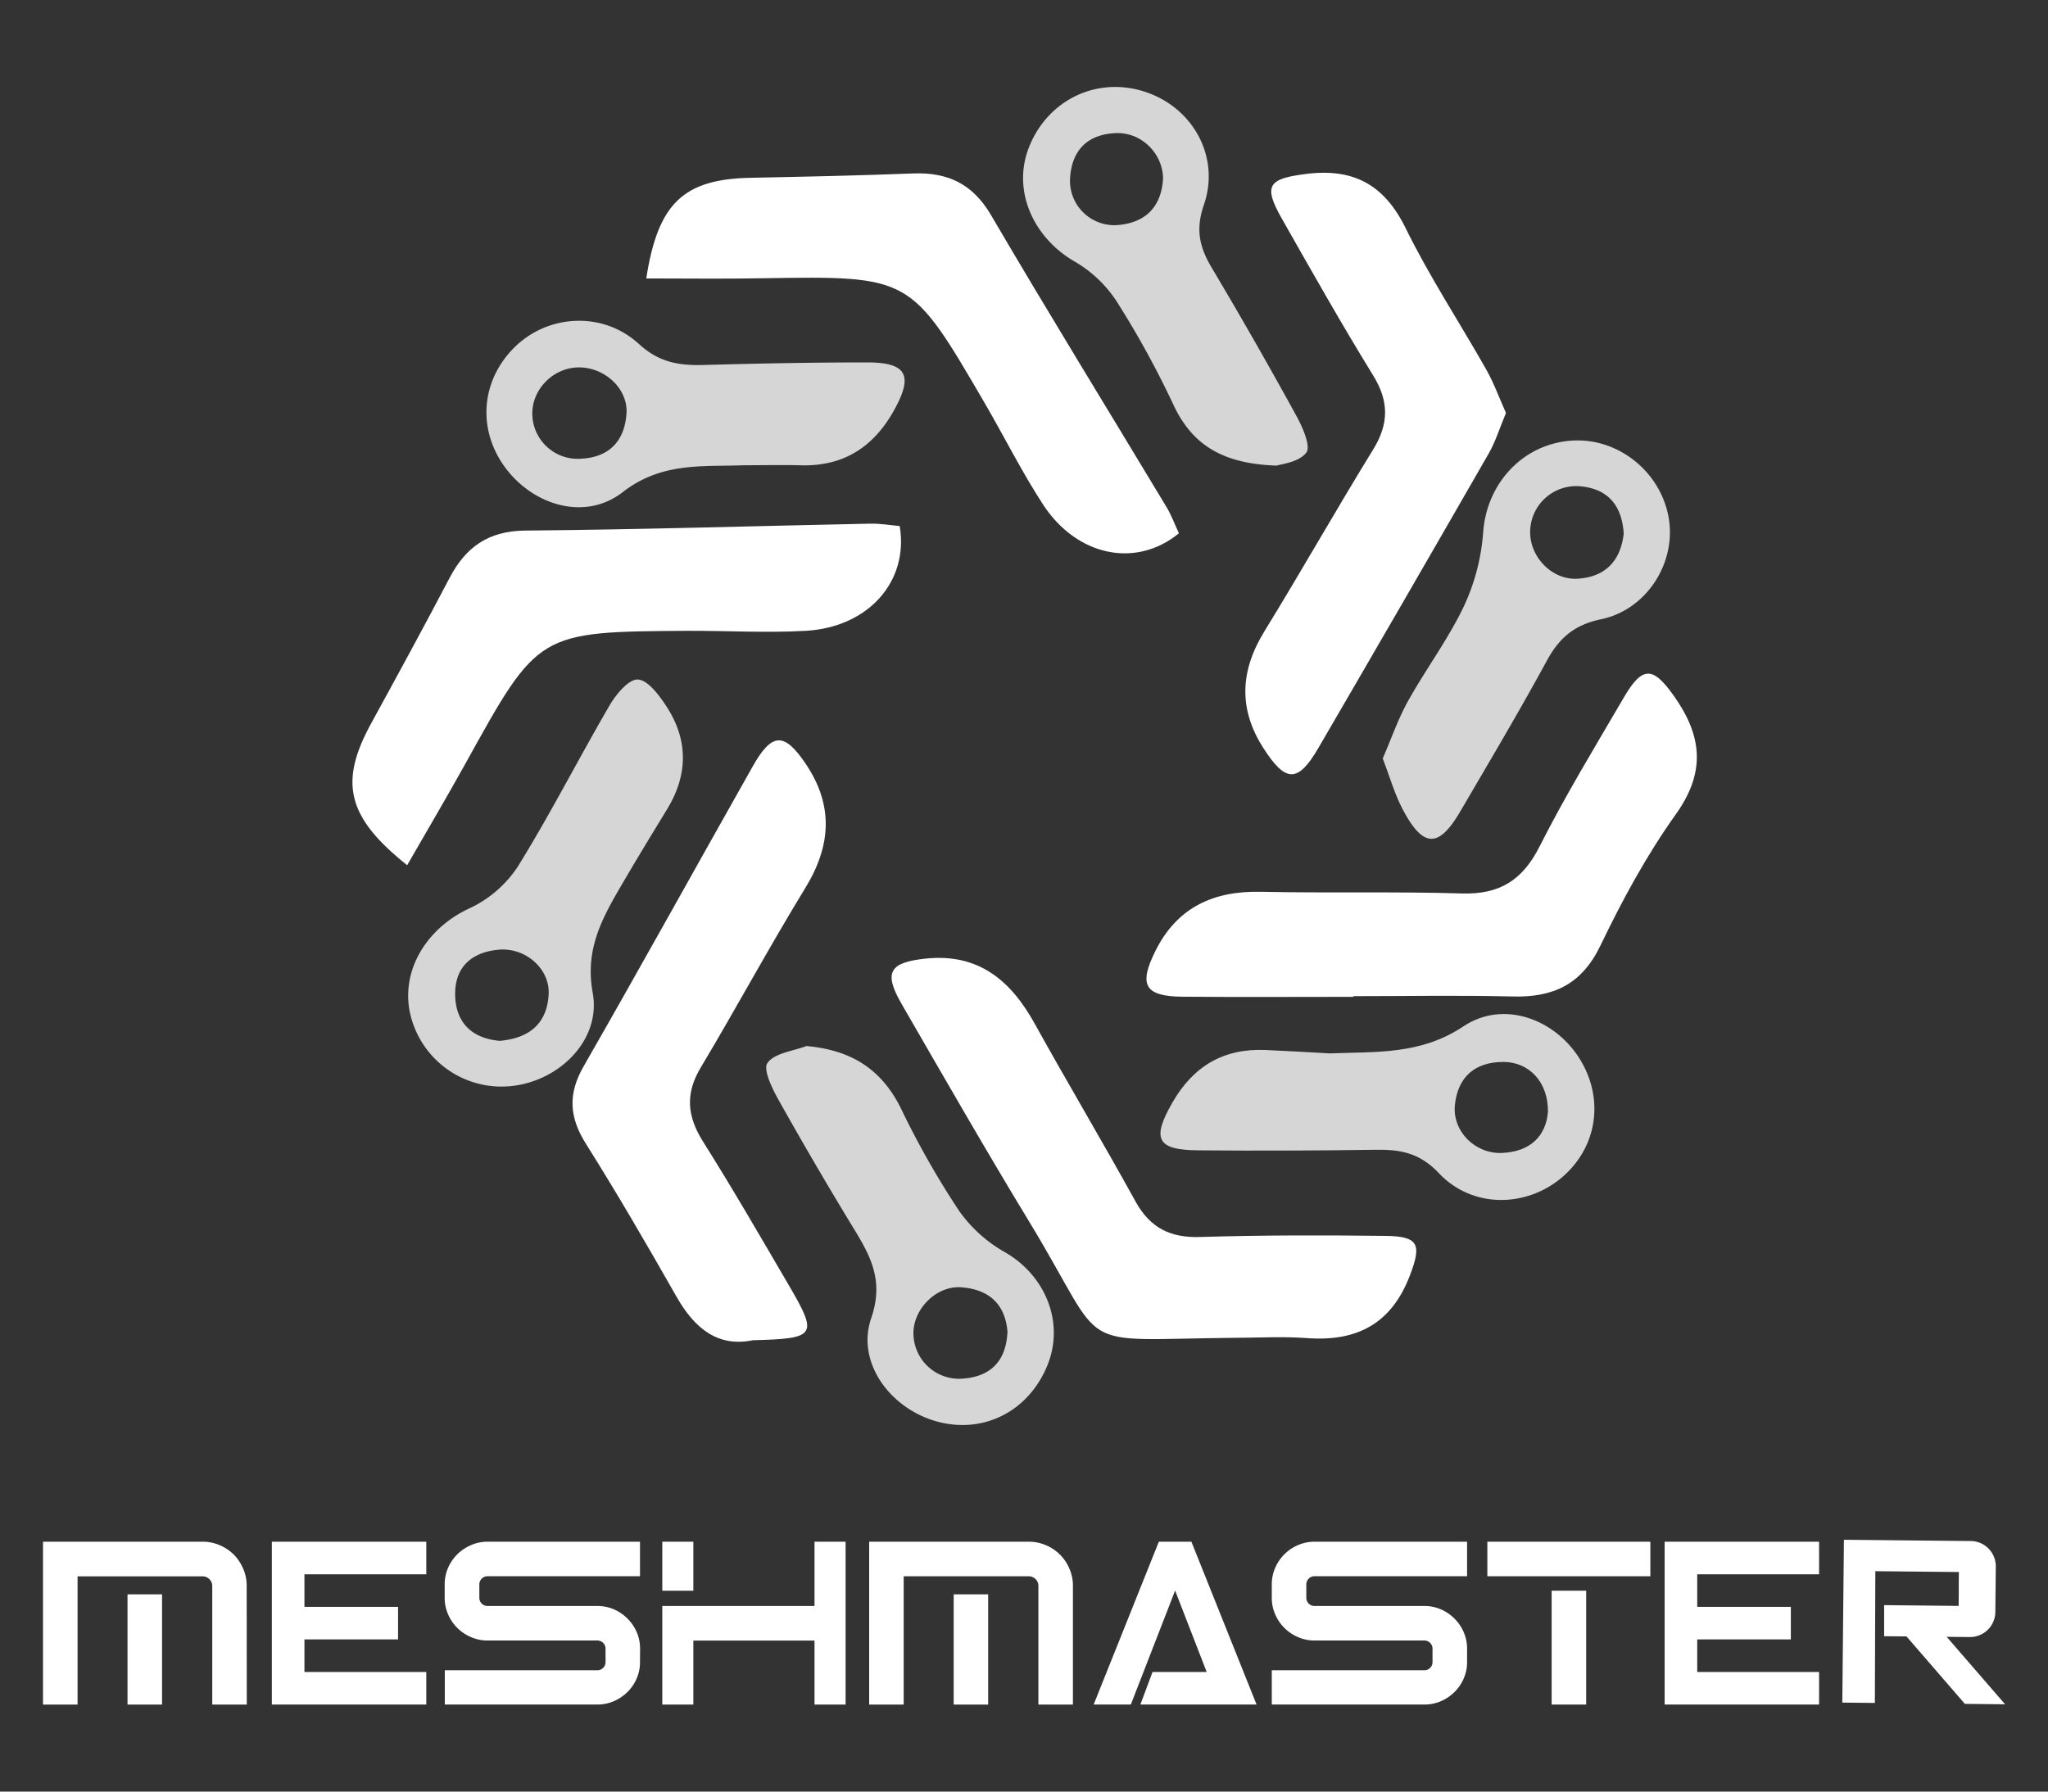 <svg id="Layer_1" data-name="Layer 1" xmlns="http://www.w3.org/2000/svg" viewBox="0 0 800 700"><rect x="0" y="0" width="800" height="700" fill="#333333" stroke="none"/><defs><style>.cls-1{fill:#fff;}.cls-2{opacity:0.8;}</style></defs><title>meshmaster-full-white</title><path class="cls-1" d="M294.05,523.65c-13.61,2.81-22.75-4.61-29.78-17-11.45-20.13-23.08-40.18-35.41-59.78-6.53-10.37-7.06-19.47-.89-30.23,22.31-38.9,44-78.15,66.06-117.2,7.52-13.32,12.31-13.47,20.75-.93,10.85,16.14,9.92,31.89-.18,48.39-14.14,23.1-27,47-40.9,70.24-6.11,10.21-5.29,19,.9,28.86,11.56,18.34,22.4,37.13,33.35,55.85C319.66,521.87,319,523,294.05,523.65Z"/><path class="cls-1" d="M528.68,389.48c-22.22,0-44.44.14-66.66-.05-14.88-.12-17.38-4.53-10.63-18,8.51-17,22.69-23.41,41.24-23,26.15.57,52.34-.14,78.49.66,14.72.44,23.67-5.23,30.33-18.46,10-19.81,21.6-38.8,32.79-58,7.37-12.65,11.47-12.31,19.77-.52,10.86,15.43,12.39,29.51.64,46-11.42,16-20.94,33.54-29.46,51.29-7.32,15.25-18.42,20.35-34.3,19.94-20.72-.53-41.47-.13-62.21-.13Z"/><path class="cls-1" d="M588.27,161.36c-2.52,6-4.1,11.22-6.73,15.81Q548.44,234.8,515,292.23c-8,13.77-12.82,13.61-21.53,0-9.84-15.4-9-30.32.54-45.73C508.44,223,522,199,536.45,175.53c6.11-10,6.16-18.74-.05-28.82-12.38-20.11-24-40.7-35.67-61.26-7.35-13-5.34-15.58,9.21-17.46,18.6-2.41,30.72,4,39.17,21.21,9.33,19,21,36.71,31.44,55.15C583.61,149.78,585.75,155.73,588.27,161.36Z"/><path class="cls-1" d="M252.45,108.79C257,79.22,267.19,70,293.11,69.47c21.2-.43,42.39-.88,63.57-1.7,13.51-.52,23.24,4,30.44,16.28,22.4,38.26,45.67,76,68.51,114,2,3.3,3.32,7,4.88,10.31-16.74,13.78-39.93,9-53.12-11.31-8.32-12.78-15.14-26.52-22.83-39.71-28.88-49.61-28.91-49.54-86.73-48.62C282.82,109,267.79,108.79,252.45,108.79Z"/><path class="cls-1" d="M482.3,522.7c-64.48.59-48.73,6.59-80-44.93-17.14-28.22-33.57-56.87-50.08-85.46-7.18-12.41-4.82-16.29,9.36-17.77,20.66-2.16,33.23,8.52,42.61,25.44,12.89,23.27,26.52,46.13,39.36,69.43,5.69,10.32,13.54,14.27,25.27,13.9,24.14-.74,48.32-.73,72.48-.43,13.06.16,14,3.48,9.45,15.44-7.3,19.06-20.84,25.94-40.33,24.49C501.08,522.11,491.67,522.69,482.3,522.7Z"/><g class="cls-2"><path class="cls-1" d="M195.84,424.54A36.59,36.59,0,0,1,160,395c-3.13-16.69,7.17-32.64,23.41-40.11a45.74,45.74,0,0,0,18.88-16.34c12.71-20.51,23.68-42.1,35.86-63,2.51-4.29,7.42-10.21,11-10.05,3.89.18,8.26,6.05,11.07,10.32,8.66,13.19,8.64,26.81.35,40.38-6.17,10.1-12.32,20.21-18.27,30.44-7.39,12.7-13.81,24.6-10.77,41.28C235.09,407.44,216.33,424.57,195.84,424.54Zm-.53-17.87c12-1.12,18.37-7.18,19-18.07.61-10-9-18.53-19.59-17.53-10.88,1-17.41,7.21-16.9,18.41S185.55,405.9,195.31,406.67Z"/></g><g class="cls-2"><path class="cls-1" d="M540.13,296.35c3.3-7.6,6-15.48,10-22.65,7-12.49,15.65-24.09,21.76-36.94a82.82,82.82,0,0,0,7.49-28.94c1.41-19.09,15.67-34.6,35-35.69,18.2-1,34.85,12.72,37.58,31,2.56,17.21-8.94,35.19-26.62,38.84-10.3,2.13-16.24,7.24-21.07,16.11-10.84,19.93-22.44,39.45-33.88,59-8.37,14.34-14.45,14.25-22.34-.64C544.88,310.53,543,303.85,540.13,296.35Zm94.14-87.84c-.69-10.86-6-17.52-17-18.51a18,18,0,0,0-19.55,17.46c-.29,10,8.47,19.27,18.53,18.65C627,225.44,633,219.29,634.27,208.51Z"/></g><g class="cls-2"><path class="cls-1" d="M315,408.7c17.5,1.56,29.37,9,37,24.53a334.64,334.64,0,0,0,22.63,39.84,55.07,55.07,0,0,0,17.93,16.19c15.84,9.11,23.36,27.49,16.6,44.14-7.3,18-24.93,27-43.16,22S334.36,532.32,340.32,515c4.82-14,.21-23.43-6.3-34.12q-15.42-25.27-29.88-51.1c-2.53-4.5-6.17-12-4.34-14.48C302.6,411.42,309.69,410.73,315,408.7Zm78.57,111.87c-.86-11.4-7.64-16.84-18.08-17.6-9.87-.72-19,8.73-18.67,18.39a17.83,17.83,0,0,0,19.69,17.25C387.43,537.69,393,531.3,393.53,520.57Z"/></g><g class="cls-2"><path class="cls-1" d="M498.73,181.92c-21-.68-32.94-8-40.3-23.64a361.51,361.51,0,0,0-22-40.15,48.73,48.73,0,0,0-16.31-15.75c-16.69-9.48-24.85-28.18-18.12-45,7.54-18.79,27.13-27.84,46-21.27,18.07,6.29,28.71,25.25,22.27,43.92-3.37,9.76-1.67,16.64,3.1,24.65q17,28.58,33,57.75c2.44,4.45,5.77,12,3.9,14.41C507.37,180.66,500.36,181.31,498.73,181.92ZM454.32,69.65C454.15,60,446,51.74,436.13,52,425,52.36,418.72,58.51,418,69.5a17.33,17.33,0,0,0,18.72,18.42C447.48,87,453.72,80.81,454.32,69.65Z"/></g><g class="cls-2"><path class="cls-1" d="M519.49,411.58c17.88-.73,35.32.66,52.12-10.55,15.48-10.34,35.3-3.06,45.11,12.13,10.09,15.63,7.44,34.84-6.46,46.76s-35.07,12.38-48.19-1.53c-7.49-8-15.14-9.31-24.76-9.16q-34.71.52-69.42.22c-16.05-.15-18.06-4.5-9.9-18.7s20-21.22,36.41-20.5C502.76,410.62,511.12,411.12,519.49,411.58Zm85.18,22.81c.13-11.63-7.38-19.54-17.58-19.48-11.05.06-17.66,5.94-18.78,16.88-1,10.15,7.85,19.14,18.42,18.68C597.67,450,603.87,444,604.67,434.39Z"/></g><g class="cls-2"><path class="cls-1" d="M290.58,181.78c-16.3.62-32.1-1.31-47.34,10.51s-36.19,4.66-46.75-10.82c-10.12-14.83-8.24-33.33,4.67-45.95s34.25-14.13,48.45-1.09c7.94,7.3,15.87,8.44,25.46,8.17,21.22-.59,42.45-1,63.68-1,15.66,0,18.13,5.16,10.27,19.08-8,14.16-19.72,21.59-36.23,21.12C305.39,181.61,298,181.78,290.58,181.78Zm-64.65-38.23c-9.61.12-17.82,8.2-18,17.68a17.73,17.73,0,0,0,18.88,18c11-.49,17.07-6.73,17.9-17.44C245.51,152,236.24,143.41,225.93,143.55Z"/></g><path class="cls-1" d="M159.05,338.05c-23.69-18.88-26.65-32.5-14-55.53,10.3-18.83,20.59-37.68,30.55-56.69,6.35-12.13,15.2-18.41,29.64-18.53,44.9-.39,89.79-1.79,134.68-2.7,3.9-.08,7.81.61,11.52.92,3.66,21.64-12.26,39.58-36.71,40.95-15.42.87-30.92-.07-46.39,0-58.12.37-58.08.43-86.41,51.67C174.53,311.48,166.78,324.57,159.05,338.05Z"/><polygon class="cls-1" points="106.19 612.39 106.19 615.1 106.19 627.82 106.19 643.34 106.19 665.99 166.52 665.99 166.52 653.27 118.92 653.27 118.92 643.34 118.92 640.54 155.49 640.54 155.49 627.82 118.92 627.82 118.92 615.1 166.52 615.1 166.52 602.37 106.19 602.37 106.19 612.39"/><path class="cls-1" d="M250,649.37a15.82,15.82,0,0,1-1.31,6.44,16.34,16.34,0,0,1-3.61,5.3,17.48,17.48,0,0,1-5.3,3.57,16.19,16.19,0,0,1-6.49,1.31H173.75v-13.4h59.57a3.18,3.18,0,0,0,3.22-3.22v-5.18a3.18,3.18,0,0,0-3.22-3.22H190.46a15.86,15.86,0,0,1-6.44-1.32,16.83,16.83,0,0,1-9-8.94,15.9,15.9,0,0,1-1.32-6.45v-5.18a16.2,16.2,0,0,1,1.32-6.49,16.94,16.94,0,0,1,9-8.9,15.86,15.86,0,0,1,6.44-1.32H250v13.49H190.46a3.19,3.19,0,0,0-3.22,3.22v5.18a3.19,3.19,0,0,0,3.22,3.22h42.86a16.36,16.36,0,0,1,6.49,1.31,17.42,17.42,0,0,1,5.3,3.61,17.25,17.25,0,0,1,3.61,5.3,16.19,16.19,0,0,1,1.31,6.49Z"/><path class="cls-1" d="M330.31,666H318.17V641H270.84v25H258.71V627.48h59.46V602.37h12.14Zm-59.47-44.48H258.71V602.37h12.13Z"/><path class="cls-1" d="M96.4,666H82.91v-46.4a3.51,3.51,0,0,0-.3-1.44A3.92,3.92,0,0,0,81.8,617a3.68,3.68,0,0,0-1.18-.8,3.59,3.59,0,0,0-1.45-.3H16.8V602.37H79.17a16.5,16.5,0,0,1,6.66,1.36,17.7,17.7,0,0,1,5.52,3.69A18.13,18.13,0,0,1,95,612.93a16.5,16.5,0,0,1,1.36,6.66Zm-66.1,0H16.8V615.86H30.3Zm33,0H49.81V622.93H63.3Z"/><path class="cls-1" d="M419.11,666H405.62v-46.4a3.51,3.51,0,0,0-.3-1.44,3.89,3.89,0,0,0-.8-1.19,3.72,3.72,0,0,0-1.19-.8,3.57,3.57,0,0,0-1.44-.3H339.52V602.37h62.37a16.57,16.57,0,0,1,6.66,1.36,17.09,17.09,0,0,1,9.2,9.2,16.5,16.5,0,0,1,1.36,6.66ZM353,666H339.52V615.86H353Zm33,0H372.53V622.93H386Z"/><polygon class="cls-1" points="452.67 602.37 427.21 665.99 441.73 665.99 459.03 621.46 471.36 653.27 450.21 653.27 445.46 665.99 490.85 665.99 465.39 602.37 452.67 602.37"/><polygon class="cls-1" points="650.25 612.39 650.25 615.1 650.25 627.82 650.25 643.34 650.25 665.99 710.58 665.99 710.58 653.27 662.98 653.27 662.98 643.34 662.98 640.54 699.55 640.54 699.55 627.82 662.98 627.82 662.98 615.1 710.58 615.1 710.58 602.37 650.25 602.37 650.25 612.39"/><path class="cls-1" d="M619.56,602.37h25.11v13.49H581V602.37h38.53"/><rect class="cls-1" x="606.11" y="621.51" width="13.49" height="44.49"/><path class="cls-1" d="M732.55,613.89l32.64.32-.05,4.41,0,4.42-.05,4.41-29.1-.3v12.14l8.73.08,22.81,26.36,15.71.16-22.82-26.36,8.17.08h.84a9.88,9.88,0,0,0,10-9.78l.06-6.66.05-4.41.07-6.66a9.88,9.88,0,0,0-9.79-10h-.84l-36.37-.37h-.33l-12-.12-.63,63.62,12.72.13Z"/><path class="cls-1" d="M573.08,649.37a15.82,15.82,0,0,1-1.32,6.44,16.34,16.34,0,0,1-3.61,5.3,17.24,17.24,0,0,1-5.3,3.57,16.19,16.19,0,0,1-6.49,1.31H496.79v-13.4h59.57a3.11,3.11,0,0,0,2.29-.93,3.14,3.14,0,0,0,.93-2.29v-5.18a3.18,3.18,0,0,0-3.22-3.22H513.51a15.9,15.9,0,0,1-6.45-1.32,16.83,16.83,0,0,1-8.95-8.94,15.9,15.9,0,0,1-1.32-6.45v-5.18a16.2,16.2,0,0,1,1.32-6.49,17.1,17.1,0,0,1,3.6-5.3,16.81,16.81,0,0,1,5.35-3.6,15.9,15.9,0,0,1,6.45-1.32h59.57v13.49H513.51a3.11,3.11,0,0,0-2.29.93,3.15,3.15,0,0,0-.94,2.29v5.18a3.19,3.19,0,0,0,3.23,3.22h42.85a16.36,16.36,0,0,1,6.49,1.31,17.21,17.21,0,0,1,8.91,8.91,16.2,16.2,0,0,1,1.32,6.49Z"/></svg>